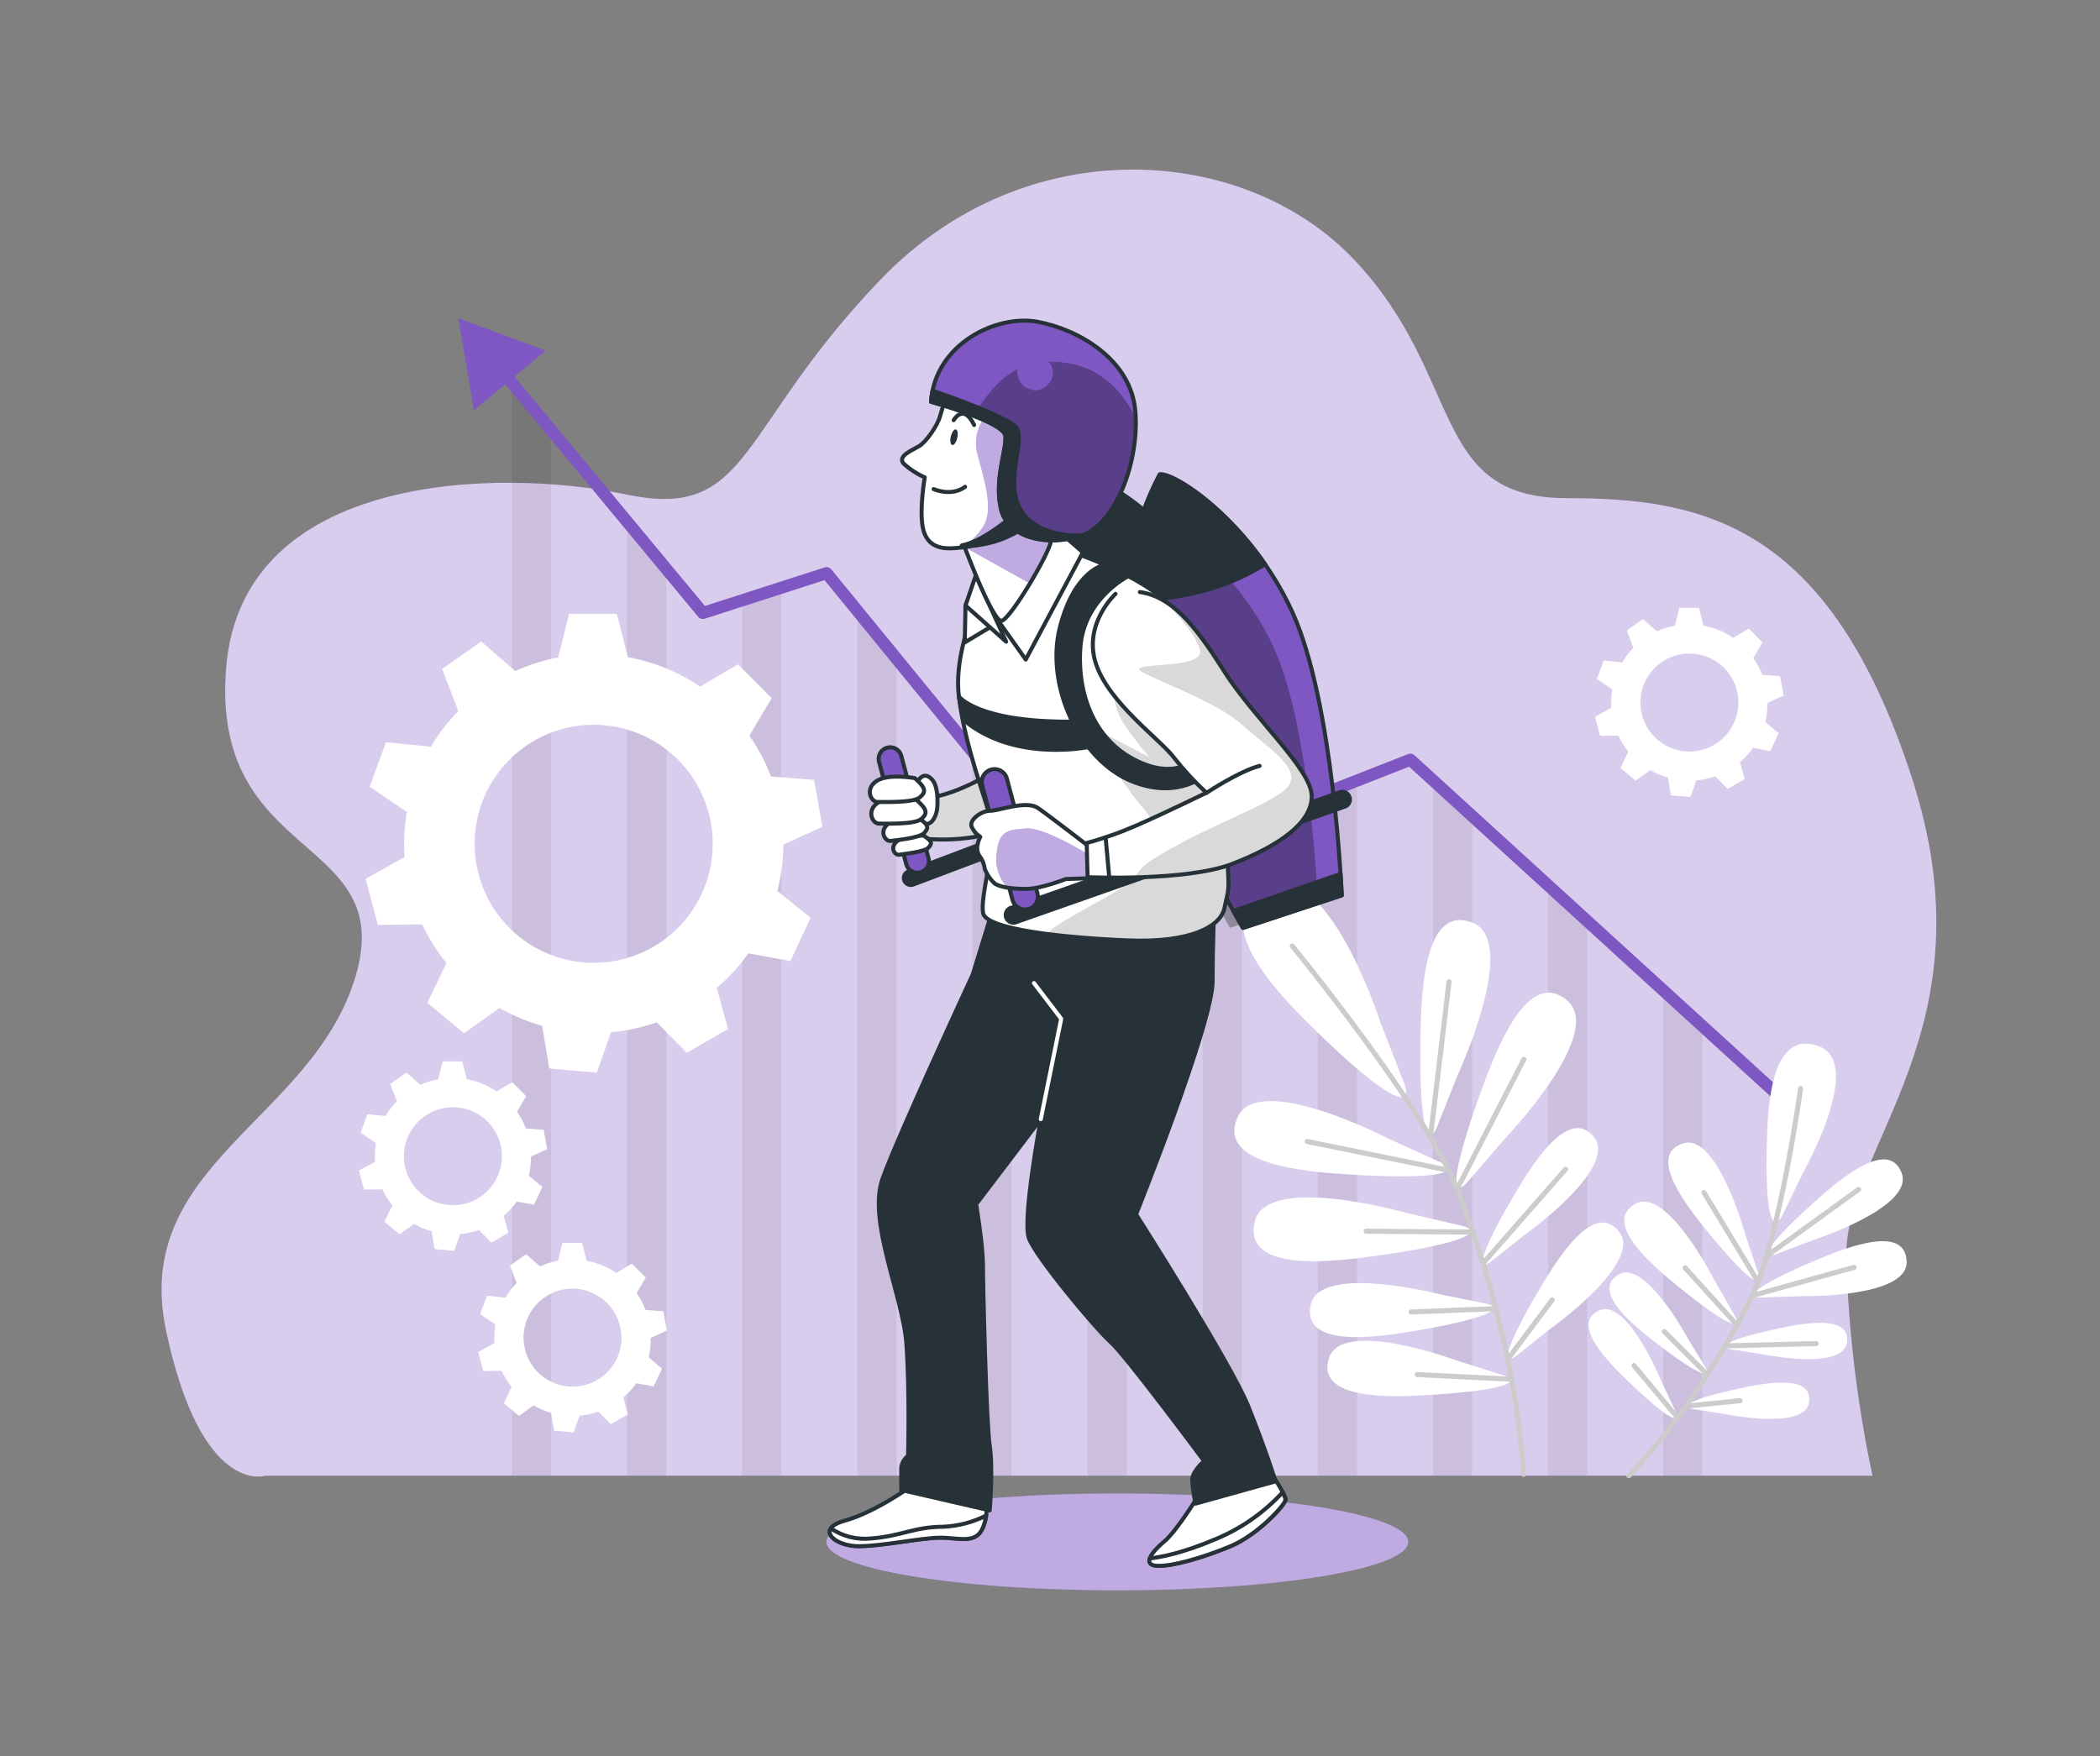 <svg width="520" height="435" viewBox="0 0 520 435" fill="none" xmlns="http://www.w3.org/2000/svg">
<rect x="0" y="0" width="520" height="435" fill="#808080" stroke="none"/>
<g clip-path="url(#clip0_21_1722)">
<path d="M463.673 365.511H65.67C65.67 365.511 49.846 370.73 41.118 329.582C32.389 288.433 77.312 277.475 87.994 241.988C98.675 206.5 52.075 213.97 55.993 165.406C59.91 116.842 123.912 115.904 154.975 122.448C186.038 128.991 182.154 106.569 218.072 69.205C253.99 31.841 308.358 35.582 335.526 64.537C362.694 93.492 353.976 123.375 387.952 123.375C421.929 123.375 452.992 129.918 473.373 192.485C493.754 255.053 456.501 283.655 457.174 311.86C457.743 329.901 459.918 347.856 463.673 365.511Z" fill="#7E57C2"/>
<path opacity="0.7" d="M463.673 365.511H65.67C65.67 365.511 49.846 370.73 41.118 329.582C32.389 288.433 77.312 277.475 87.994 241.988C98.675 206.5 52.075 213.97 55.993 165.406C59.91 116.842 123.912 115.904 154.975 122.448C186.038 128.991 182.154 106.569 218.072 69.205C253.99 31.841 308.358 35.582 335.526 64.537C362.694 93.492 353.976 123.375 387.952 123.375C421.929 123.375 452.992 129.918 473.373 192.485C493.754 255.053 456.501 283.655 457.174 311.86C457.743 329.901 459.918 347.856 463.673 365.511Z" fill="white"/>
<path opacity="0.07" d="M136.47 107.694V365.5H126.76V96.251L136.47 107.694ZM272.783 215.018L269.285 211.267V365.5H278.996V212.834L272.783 215.018ZM212.268 150.112V365.5H221.99V160.529L212.268 150.112ZM183.766 148.688V365.5H193.476V145.621L183.766 148.688ZM155.263 129.764V365.5H164.973V141.207L155.263 129.764ZM240.782 180.689V365.5H250.493V191.15L240.782 180.689ZM411.822 245.552V365.5H421.532V254.457L411.822 245.552ZM383.319 219.41V365.5H393.029V228.315L383.319 219.41ZM297.81 206.235V365.5H307.521V202.814L297.81 206.235ZM354.816 193.258V365.5H364.526V202.185L354.816 193.258ZM326.313 196.215V365.5H336.024V192.805L326.313 196.215Z" fill="black"/>
<path d="M443.667 274.32L349.232 188.16L268.335 219.863L204.676 141.957L174.043 151.822L124.1 91.627" stroke="#7E57C2" stroke-width="3" stroke-linecap="round" stroke-linejoin="round"/>
<path d="M135.146 86.849L113.484 78.827L117.369 101.603L135.146 86.849Z" fill="#7E57C2"/>
<path d="M161.122 331.391L165.117 329.571L164.267 324.782L159.853 324.44C159.29 322.961 158.549 321.556 157.646 320.257L159.919 316.428L156.476 312.985L152.614 315.281C150.39 313.773 147.876 312.747 145.232 312.268L144.128 307.854H139.262L138.159 312.268C136.637 312.555 135.156 313.022 133.745 313.659L130.258 310.646L126.285 313.46L127.929 317.775C126.871 318.87 125.949 320.089 125.182 321.405L120.591 320.93L118.881 325.488L122.677 328.07C122.495 329.135 122.403 330.212 122.401 331.292C122.401 331.756 122.401 332.208 122.401 332.66L118.406 334.867L119.675 339.579L124.189 339.513C124.853 340.926 125.686 342.252 126.671 343.464L124.773 347.557L128.503 350.691L132.123 348.098C133.491 348.887 134.951 349.506 136.47 349.941L137.199 354.355L142.043 354.785L143.51 350.647C145.102 350.508 146.67 350.171 148.178 349.643L151.235 352.755L155.45 350.316L154.347 346.123C155.564 345.082 156.65 343.896 157.58 342.592L161.861 343.386L163.925 338.972L160.614 336.192C160.98 334.618 161.151 333.006 161.122 331.391ZM153.916 331.303C153.916 333.704 153.204 336.051 151.871 338.047C150.537 340.043 148.641 341.599 146.423 342.518C144.205 343.436 141.764 343.677 139.41 343.208C137.055 342.74 134.893 341.584 133.195 339.886C131.497 338.189 130.341 336.026 129.873 333.671C129.405 331.317 129.645 328.876 130.564 326.658C131.482 324.44 133.038 322.544 135.034 321.211C137.03 319.877 139.377 319.165 141.778 319.165C144.99 319.177 148.066 320.461 150.332 322.736C152.599 325.011 153.872 328.092 153.872 331.303H153.916Z" fill="white"/>
<path d="M131.493 286.458L135.488 284.637L134.638 279.837L130.224 279.495C129.664 278.018 128.922 276.617 128.017 275.324L130.29 271.484L126.847 268.041L122.974 270.314C120.75 268.807 118.235 267.781 115.592 267.301L114.488 262.887H109.622L108.519 267.301C106.996 267.584 105.514 268.051 104.105 268.692L100.618 265.679L96.634 268.471L98.278 272.775C97.205 273.871 96.264 275.089 95.475 276.405L90.973 275.986L89.307 280.565L93.103 283.136C92.921 284.204 92.829 285.286 92.827 286.369C92.827 286.833 92.827 287.285 92.882 287.738L88.888 289.945L90.146 294.646L94.67 294.59C95.337 295.998 96.17 297.321 97.153 298.53L95.2 302.591L98.929 305.713L102.549 303.131C103.916 303.921 105.376 304.537 106.896 304.963L107.625 309.377L112.469 309.796L113.937 305.669C115.529 305.526 117.097 305.185 118.604 304.654L121.661 307.766L125.876 305.327L124.718 301.134C125.941 300.1 127.031 298.918 127.962 297.614L132.243 298.397L134.307 293.984L130.941 291.214C131.318 289.657 131.503 288.06 131.493 286.458ZM124.287 286.369C124.287 288.77 123.575 291.117 122.242 293.113C120.908 295.109 119.012 296.665 116.794 297.584C114.576 298.503 112.136 298.743 109.781 298.275C107.426 297.806 105.264 296.65 103.566 294.953C101.868 293.255 100.712 291.092 100.244 288.738C99.776 286.383 100.016 283.942 100.935 281.724C101.853 279.506 103.409 277.611 105.405 276.277C107.401 274.943 109.748 274.231 112.149 274.231C115.368 274.231 118.456 275.51 120.732 277.786C123.008 280.063 124.287 283.15 124.287 286.369Z" fill="white"/>
<path d="M193.962 209.192L203.639 204.778L201.587 193.148L190.905 192.32C189.55 188.739 187.756 185.34 185.564 182.201L191.082 172.899L182.728 164.545L173.349 170.063C167.956 166.408 161.86 163.92 155.45 162.758L152.736 152.054H140.928L138.214 162.835C134.552 163.523 130.987 164.653 127.598 166.201L119.157 158.896L109.479 165.671L113.474 176.11C110.87 178.773 108.592 181.737 106.687 184.938L95.575 183.834L91.537 194.869L100.74 201.115C100.296 203.706 100.071 206.331 100.067 208.96C100.067 210.064 100.067 211.167 100.199 212.271L90.522 217.678L93.578 229.088L104.536 228.944C106.145 232.366 108.164 235.578 110.55 238.512L105.827 248.344L114.864 255.936L123.692 249.657C127.017 251.557 130.564 253.039 134.252 254.071L136.007 264.642L147.77 265.679L151.312 255.66C155.174 255.319 158.977 254.496 162.634 253.21L170.06 260.758L180.279 254.854L177.476 244.68C180.436 242.158 183.074 239.283 185.332 236.117L195.716 238.037L200.704 227.333L192.494 220.657C193.449 216.91 193.941 213.059 193.962 209.192ZM176.494 208.993C176.494 214.825 174.764 220.526 171.524 225.374C168.285 230.223 163.68 234.002 158.292 236.234C152.904 238.466 146.976 239.05 141.256 237.912C135.537 236.774 130.283 233.966 126.16 229.843C122.036 225.719 119.228 220.465 118.09 214.746C116.952 209.026 117.536 203.098 119.768 197.71C122 192.322 125.779 187.717 130.628 184.478C135.476 181.238 141.177 179.509 147.009 179.509C150.881 179.507 154.716 180.269 158.294 181.75C161.872 183.231 165.123 185.403 167.861 188.141C170.599 190.879 172.771 194.13 174.252 197.708C175.733 201.286 176.495 205.121 176.494 208.993Z" fill="white"/>
<path d="M437.665 174.09L441.659 172.27L440.776 167.47L436.363 167.127C435.798 165.653 435.057 164.252 434.156 162.956L436.418 159.127L433.052 155.684L429.19 157.98C426.968 156.467 424.453 155.441 421.808 154.967L420.704 150.553H415.838L414.734 154.967C413.212 155.249 411.729 155.716 410.32 156.358L406.822 153.345L402.828 156.137L404.472 160.451C403.402 161.544 402.465 162.759 401.68 164.071L397.101 163.596L395.434 168.176L399.23 170.747C399.049 171.815 398.957 172.897 398.955 173.98C398.955 174.444 398.955 174.896 398.955 175.348L394.96 177.555L396.218 182.256L400.742 182.201C401.402 183.613 402.232 184.94 403.214 186.151L401.272 190.201L405.002 193.335L408.61 190.742C409.999 191.537 411.482 192.156 413.024 192.585L413.741 196.999L418.596 197.418L420.053 193.291C421.645 193.152 423.213 192.814 424.721 192.287L427.788 195.388L432.004 192.96L430.845 188.767C432.066 187.726 433.156 186.54 434.089 185.236L438.371 186.019L440.423 181.605L437.113 178.824C437.493 177.276 437.679 175.685 437.665 174.09ZM430.47 174.002C430.47 176.403 429.758 178.75 428.424 180.746C427.09 182.742 425.195 184.298 422.977 185.216C420.759 186.135 418.318 186.376 415.964 185.907C413.609 185.439 411.446 184.283 409.749 182.585C408.051 180.888 406.895 178.725 406.427 176.37C405.958 174.016 406.199 171.575 407.117 169.357C408.036 167.139 409.592 165.243 411.588 163.91C413.584 162.576 415.931 161.864 418.332 161.864C421.551 161.864 424.638 163.143 426.915 165.419C429.191 167.695 430.47 170.783 430.47 174.002Z" fill="white"/>
<path d="M355.909 278.91C353.702 284.427 351.362 280.013 351.726 256.785C351.892 245.905 352.664 223.681 364.692 228.569C376.257 233.27 361.018 266.088 361.018 266.088L355.909 278.91ZM372.461 282.22C372.461 282.22 397.554 256.079 388.141 247.88C378.353 239.339 370.408 260.118 366.712 270.347C358.822 292.196 359.55 297.151 363.478 292.637L372.461 282.22ZM377.758 305.68C377.758 305.68 400.721 289.327 394.718 281.691C388.461 273.746 379.38 288.477 375.076 295.771C365.884 311.33 365.719 315.226 369.371 312.323L377.758 305.68ZM383.97 329.063C383.97 329.063 406.934 312.721 400.931 305.085C394.685 297.139 385.603 311.871 381.289 319.165C372.097 334.713 371.942 338.619 375.584 335.717L383.97 329.063ZM343.859 282.044C343.859 282.044 311.725 265.315 306.495 276.648C301.055 288.444 323.235 290.232 334.082 290.894C357.255 292.328 361.812 290.232 356.383 287.738L343.859 282.044ZM348.383 300.45C348.383 300.45 313.568 290.452 310.699 302.591C307.709 315.237 329.8 312.577 340.57 311.076C363.567 307.865 367.617 304.908 361.801 303.551L348.383 300.45ZM356.361 320.533C356.361 320.533 326.677 312.875 324.537 323.215C322.33 333.974 340.912 331.215 349.994 329.692C369.371 326.448 372.726 323.855 367.771 322.84L356.361 320.533ZM361.007 337.085C361.007 337.085 332.316 326.315 329.072 336.368C325.762 346.829 344.521 346.068 353.702 345.516C373.31 344.346 376.875 342.128 372.108 340.583L361.007 337.085ZM341.784 253.122C341.784 253.122 328.686 212.403 313.822 219.797C298.373 227.521 316.216 245.861 325.166 254.644C344.256 273.404 350.159 274.717 347.644 268.173L341.784 253.122Z" fill="white"/>
<path d="M320.001 234.318C320.001 234.318 352.907 274.463 360.83 294.557C369.867 317.653 376.036 343.662 377.249 365.18" stroke="#CCCCCC" stroke-width="1.252" stroke-linecap="round" stroke-linejoin="round"/>
<path d="M354.231 281.448L358.811 243.168" stroke="#CCCCCC" stroke-width="1.252" stroke-linecap="round" stroke-linejoin="round"/>
<path d="M360.786 294.557L377.338 262.38" stroke="#CCCCCC" stroke-width="1.252" stroke-linecap="round" stroke-linejoin="round"/>
<path d="M358.37 289.79L323.698 282.728" stroke="#CCCCCC" stroke-width="1.252" stroke-linecap="round" stroke-linejoin="round"/>
<path d="M367.297 312.82L387.678 289.592" stroke="#CCCCCC" stroke-width="1.252" stroke-linecap="round" stroke-linejoin="round"/>
<path d="M364.45 305.173L338.275 304.941" stroke="#CCCCCC" stroke-width="1.252" stroke-linecap="round" stroke-linejoin="round"/>
<path d="M369.481 324.164L349.409 324.958" stroke="#CCCCCC" stroke-width="1.252" stroke-linecap="round" stroke-linejoin="round"/>
<path d="M373.608 336.291L384.356 321.968" stroke="#CCCCCC" stroke-width="1.252" stroke-linecap="round" stroke-linejoin="round"/>
<path d="M374.392 341.621L350.921 340.451" stroke="#CCCCCC" stroke-width="1.252" stroke-linecap="round" stroke-linejoin="round"/>
<path d="M439.784 310.624C435.734 312.147 436.981 308.737 449.505 297.515C455.376 292.262 467.58 281.746 470.891 290.552C474.069 299.004 449.097 307.104 449.097 307.104L439.784 310.624ZM446.162 321.03C446.162 321.03 472.392 321.526 472.127 312.489C471.862 303.087 456.899 309.068 449.638 312.136C434.189 318.679 431.872 321.504 436.197 321.372L446.162 321.03ZM436.231 335.375C436.231 335.375 456.226 339.557 457.329 332.605C458.433 325.377 446.184 327.794 440.192 329.085C427.392 331.833 425.24 333.665 428.572 334.194L436.231 335.375ZM426.851 350.184C426.851 350.184 446.835 354.355 447.95 347.414C449.053 340.186 436.793 342.592 430.801 343.883C418.012 346.642 415.86 348.473 419.182 349.003L426.851 350.184ZM432.148 305.725C432.148 305.725 425.251 280.411 416.699 283.202C407.75 286.105 417.703 298.784 422.68 304.886C433.306 317.918 436.661 319.308 435.326 315.192L432.148 305.725ZM424.578 317.19C424.578 317.19 412.782 293.752 404.914 298.188C396.726 302.822 408.997 313.261 415.088 318.249C428.098 328.909 431.64 329.604 429.532 325.841L424.578 317.19ZM417.813 331.292C417.813 331.292 407.297 311.75 400.754 315.689C393.923 319.783 404.55 328.335 409.813 332.418C421.069 341.124 424.092 341.632 422.205 338.498L417.813 331.292ZM411.281 341.908C411.281 341.908 402.905 321.361 395.965 324.583C388.748 327.893 398.403 337.56 403.214 342.172C413.466 352.038 416.456 352.854 414.878 349.544L411.281 341.908ZM446.504 290.419C446.504 290.419 461.721 263.439 450.476 259.169C438.769 254.755 437.797 273.249 437.522 282.342C436.926 301.719 439.122 305.515 441.373 300.946L446.504 290.419Z" fill="white"/>
<path d="M445.865 269.607C445.865 269.607 440.678 306.839 433.859 320.908C426.024 337.063 414.206 354.266 403.348 365.5" stroke="#CCCCCC" stroke-width="1.252" stroke-linecap="round" stroke-linejoin="round"/>
<path d="M437.61 310.977L460.232 294.59" stroke="#CCCCCC" stroke-width="1.252" stroke-linecap="round" stroke-linejoin="round"/>
<path d="M433.858 320.909L459.117 313.89" stroke="#CCCCCC" stroke-width="1.252" stroke-linecap="round" stroke-linejoin="round"/>
<path d="M435.205 317.278L421.93 295.363" stroke="#CCCCCC" stroke-width="1.252" stroke-linecap="round" stroke-linejoin="round"/>
<path d="M427.348 333.345L449.726 332.771" stroke="#CCCCCC" stroke-width="1.252" stroke-linecap="round" stroke-linejoin="round"/>
<path d="M430.019 328.07L417.273 314.034" stroke="#CCCCCC" stroke-width="1.252" stroke-linecap="round" stroke-linejoin="round"/>
<path d="M422.393 340.087L412.098 329.802" stroke="#CCCCCC" stroke-width="1.252" stroke-linecap="round" stroke-linejoin="round"/>
<path d="M417.969 348.242L430.868 346.917" stroke="#CCCCCC" stroke-width="1.252" stroke-linecap="round" stroke-linejoin="round"/>
<path d="M415.518 351.276L404.604 338.222" stroke="#CCCCCC" stroke-width="1.252" stroke-linecap="round" stroke-linejoin="round"/>
<path d="M276.678 393.904C316.468 393.904 348.724 388.528 348.724 381.898C348.724 375.267 316.468 369.892 276.678 369.892C236.888 369.892 204.632 375.267 204.632 381.898C204.632 388.528 236.888 393.904 276.678 393.904Z" fill="#7E57C2"/>
<path opacity="0.5" d="M276.678 393.904C316.468 393.904 348.724 388.528 348.724 381.898C348.724 375.267 316.468 369.892 276.678 369.892C236.888 369.892 204.632 375.267 204.632 381.898C204.632 388.528 236.888 393.904 276.678 393.904Z" fill="white"/>
<path d="M270.454 119.137C262.313 134.038 260.128 151.473 264.341 167.922C271.414 195.575 291.045 227.576 291.045 227.576L315.498 219.852C315.498 219.852 313.567 173.87 303.272 152.12C292.976 130.371 273.996 118.508 270.454 119.137Z" fill="#263238" stroke="#263238" stroke-linecap="round" stroke-linejoin="round"/>
<path d="M287.183 117.515C279.026 133.041 276.851 151.02 281.07 168.043C288.154 196.734 307.785 229.838 307.785 229.838L332.238 221.761C332.238 221.761 330.307 174.146 320.011 151.613C309.716 129.08 290.703 116.93 287.183 117.515Z" fill="#7E57C2"/>
<path opacity="0.29" d="M286.288 130.172C279.054 143.941 277.126 159.887 280.87 174.984C287.149 200.364 304.562 229.783 304.562 229.783L326.256 222.655C326.256 222.655 324.546 180.402 315.409 160.429C306.272 140.456 289.4 129.631 286.288 130.172Z" fill="black"/>
<path d="M287.183 117.515C279.026 133.041 276.851 151.02 281.07 168.043C288.154 196.734 307.785 229.838 307.785 229.838L332.238 221.761C332.238 221.761 330.307 174.146 320.011 151.613C309.716 129.08 290.703 116.93 287.183 117.515Z" stroke="#263238" stroke-linecap="round" stroke-linejoin="round"/>
<path d="M287.183 117.515C282.101 127.06 279.309 137.657 279.028 148.467C283.693 148.667 288.365 148.334 292.954 147.474C300.15 146.206 307.039 143.585 313.258 139.75C302.963 124.875 290.041 116.996 287.183 117.515Z" fill="#263238" stroke="#263238" stroke-linecap="round" stroke-linejoin="round"/>
<path d="M331.941 216.453L305.402 225.645C306.881 228.293 307.786 229.816 307.786 229.816L332.239 221.761C332.239 221.761 332.151 219.785 331.941 216.453Z" fill="#263238" stroke="#263238" stroke-linecap="round" stroke-linejoin="round"/>
<path d="M226.117 367.784C226.117 367.784 216.848 374.526 209.267 376.612C201.686 378.697 206.74 382.924 212.632 382.924C218.525 382.924 228.225 380.816 232.859 380.816C237.494 380.816 241.687 382.504 243.397 378.289C245.108 374.074 243.817 371.547 243.817 371.547C243.817 371.547 232.02 368.203 226.117 367.784Z" fill="white" stroke="#263238" stroke-linecap="round" stroke-linejoin="round"/>
<path d="M233.675 378.146C226.359 378.146 223.269 380.463 215.755 381.037C212.226 381.428 208.673 380.548 205.735 378.554C204.323 380.618 208.251 382.968 212.632 382.968C218.535 382.968 228.224 380.86 232.859 380.86C237.493 380.86 241.686 382.549 243.397 378.334C243.782 377.389 244.045 376.399 244.18 375.387C240.907 377.023 237.33 377.962 233.675 378.146Z" fill="white" stroke="#263238" stroke-linecap="round" stroke-linejoin="round"/>
<path d="M297.104 369.859C297.104 369.859 291.52 379.117 288.276 381.81C285.031 384.502 282.88 387.592 286.532 387.79C290.185 387.989 297.721 385.859 304.662 382.968C311.603 380.077 318.345 372.562 318.345 371.404C318.345 370.245 314.881 365.037 314.881 365.037C314.881 365.037 301.926 367.166 297.104 369.859Z" fill="white" stroke="#263238" stroke-linecap="round" stroke-linejoin="round"/>
<path d="M317.595 369.627C313.061 374.558 307.522 378.46 301.352 381.07C292.833 384.723 287.272 385.716 284.7 385.992C284.358 387.007 284.789 387.735 286.499 387.823C290.163 388.011 297.688 385.892 304.629 383.001C311.57 380.11 318.312 372.595 318.312 371.437C318.184 370.795 317.941 370.182 317.595 369.627Z" fill="white" stroke="#263238" stroke-linecap="round" stroke-linejoin="round"/>
<path d="M245.924 224.95L240.87 241.38C240.87 241.38 222.287 281.404 218.535 291.942C214.783 302.48 223.589 321.019 224.439 332.771C225.289 344.523 224.858 360.578 224.858 360.578C224.391 360.929 224.001 361.371 223.71 361.877C223.42 362.384 223.236 362.944 223.17 363.525V369.042L245.074 374.096C245.074 374.096 245.924 363.569 245.074 358.095C244.224 352.622 243.397 318.481 243.397 313.427C243.397 308.373 241.708 298.265 241.708 298.265L257.72 277.199C257.72 277.199 253.085 302.05 254.774 306.684C256.462 311.319 271.204 329.019 274.989 332.384C278.774 335.75 298.162 361.88 298.162 361.88C298.162 361.88 295.216 364.407 295.216 366.515C295.338 368.502 295.618 370.476 296.055 372.419L315.862 366.901C315.862 366.901 313.335 358.901 309.12 348.363C304.905 337.825 281.312 300.759 281.312 300.759C281.312 300.759 300.27 253.563 300.27 243.036C300.27 232.508 300.689 224.917 300.689 224.917C300.689 224.917 267.828 233.8 245.924 224.95Z" fill="#263238" stroke="#263238" stroke-linecap="round" stroke-linejoin="round"/>
<path d="M257.721 277.2L262.774 252.338L256.032 243.488" stroke="white" stroke-linecap="round" stroke-linejoin="round"/>
<path d="M225.874 219.157C225.446 219.244 225.002 219.166 224.63 218.938C224.258 218.71 223.986 218.349 223.87 217.929C223.754 217.509 223.801 217.06 224.003 216.673C224.205 216.286 224.546 215.991 224.958 215.846L268.755 199.294C268.966 199.214 269.192 199.177 269.417 199.184C269.643 199.192 269.866 199.243 270.072 199.337C270.278 199.43 270.463 199.563 270.618 199.728C270.772 199.893 270.893 200.086 270.973 200.298C271.052 200.51 271.09 200.735 271.082 200.961C271.075 201.187 271.023 201.409 270.93 201.615C270.837 201.821 270.704 202.007 270.539 202.161C270.374 202.316 270.18 202.436 269.969 202.516L226.183 219.068C226.082 219.107 225.979 219.136 225.874 219.157Z" fill="#263238" stroke="#263238" stroke-linecap="round" stroke-linejoin="round"/>
<path d="M227.717 197.484C227.717 197.484 232.418 198.897 245.03 191.779L248.495 205.407C248.495 205.407 239.546 209.269 226.315 207.449L227.717 197.484Z" fill="white"/>
<path opacity="0.15" d="M227.717 197.484C227.717 197.484 232.418 198.897 245.03 191.779L248.495 205.407C248.495 205.407 239.546 209.269 226.315 207.449L227.717 197.484Z" fill="black"/>
<path d="M227.717 197.484C227.717 197.484 232.418 198.897 245.03 191.779L248.495 205.407C248.495 205.407 239.546 209.269 226.315 207.449L227.717 197.484Z" stroke="#263238" stroke-linecap="round" stroke-linejoin="round"/>
<path d="M227.143 216.155C226.519 216.152 225.913 215.945 225.418 215.564C224.924 215.183 224.568 214.65 224.406 214.047L217.664 188.667C217.568 188.305 217.545 187.928 217.595 187.556C217.645 187.185 217.768 186.827 217.957 186.503C218.145 186.18 218.396 185.896 218.694 185.669C218.992 185.442 219.332 185.276 219.694 185.18C220.057 185.085 220.434 185.061 220.805 185.112C221.177 185.162 221.534 185.285 221.858 185.473C222.182 185.662 222.466 185.912 222.693 186.211C222.92 186.509 223.086 186.849 223.181 187.211L229.924 212.591C230.02 212.95 230.045 213.325 229.996 213.694C229.947 214.063 229.826 214.419 229.639 214.741C229.453 215.063 229.204 215.345 228.909 215.57C228.613 215.796 228.275 215.961 227.915 216.056C227.664 216.125 227.404 216.159 227.143 216.155Z" fill="#7E57C2" stroke="#263238" stroke-miterlimit="10"/>
<path d="M229.747 192.265C226.525 190.874 224.119 200.728 228.246 203.631C230.453 205.175 231.844 202.24 232.053 200.32C232.263 198.4 232.197 195.068 231.104 193.49C230.771 192.966 230.302 192.543 229.747 192.265Z" fill="white" stroke="#263238" stroke-linecap="round" stroke-linejoin="round"/>
<path d="M228.698 206.963C228.698 206.963 223.92 206.786 222.077 208.387C220.235 209.987 221.603 211.896 222.695 211.697C223.788 211.498 228.864 211.024 229.868 209.976C230.872 208.927 230.883 208.342 228.698 206.963Z" fill="white" stroke="#263238" stroke-linecap="round" stroke-linejoin="round"/>
<path d="M227.408 202.571C227.408 202.571 221.89 202.262 219.761 204.171C217.631 206.08 219.275 208.464 220.544 208.287C221.813 208.111 227.706 207.581 228.853 206.312C230.001 205.043 230.012 204.293 227.408 202.571Z" fill="white" stroke="#263238" stroke-linecap="round" stroke-linejoin="round"/>
<path d="M226.9 198.08C226.9 198.08 220.169 196.844 217.322 198.853C214.475 200.861 216.064 204.006 217.642 203.995C219.22 203.984 226.47 204.237 228.07 202.891C229.67 201.545 229.758 200.585 226.9 198.08Z" fill="white" stroke="#263238" stroke-linecap="round" stroke-linejoin="round"/>
<path d="M226.537 192.728C226.537 192.728 219.816 191.492 216.958 193.501C214.1 195.509 215.711 198.643 217.289 198.632C218.867 198.621 226.117 198.875 227.717 197.528C229.317 196.182 229.395 195.277 226.537 192.728Z" fill="white" stroke="#263238" stroke-linecap="round" stroke-linejoin="round"/>
<path d="M244.125 144.627C244.125 144.627 235.871 159.789 237.438 172.501C239.005 185.213 244.125 197.881 245.46 203.487C246.796 209.093 242.558 222.246 243.452 226.219C244.346 230.191 263.072 232.244 279.128 232.917C295.183 233.59 302.301 229.342 303.205 224.884C304.11 220.425 304.541 221.099 303.868 212.845C303.194 204.591 295.845 160.904 291.387 152.429C286.929 143.954 265.753 136.605 262.178 135.689C258.603 134.773 248.771 136.164 244.125 144.627Z" fill="white"/>
<path opacity="0.15" d="M284.259 155.143L275.796 168.385C275.796 168.385 275.067 174.642 278.378 179.42C280.313 182.243 282.402 184.958 284.635 187.553L268.436 179.089C268.436 179.089 279.117 195.641 282.052 198.952C284.988 202.262 289.413 207.779 284.999 214.047C280.728 220.094 261.318 227.874 259.376 231.372C265.456 232.144 272.518 232.652 279.128 232.928C295.173 233.59 302.301 229.352 303.206 224.894C304.111 220.436 304.541 221.109 303.868 212.855C303.239 205.131 296.751 166.333 292.271 154.47C288.927 153.665 286.058 153.698 284.259 155.143Z" fill="black"/>
<path d="M244.125 144.627C244.125 144.627 235.871 159.789 237.438 172.501C239.005 185.213 244.125 197.881 245.46 203.487C246.796 209.093 242.558 222.246 243.452 226.219C244.346 230.191 263.072 232.244 279.128 232.917C295.183 233.59 302.301 229.342 303.205 224.884C304.11 220.425 304.541 221.099 303.868 212.845C303.194 204.591 295.845 160.904 291.387 152.429C286.929 143.954 265.753 136.605 262.178 135.689C258.603 134.773 248.771 136.164 244.125 144.627Z" stroke="#263238" stroke-linecap="round" stroke-linejoin="round"/>
<path d="M261.517 131.033L245.461 151.315L253.991 163.354L268.148 136.804L261.517 131.033Z" fill="white" stroke="#263238" stroke-linecap="round" stroke-linejoin="round"/>
<path d="M239.071 149.968L238.895 159.116L246.211 154.724L239.071 149.968Z" fill="white" stroke="#263238" stroke-linecap="round" stroke-linejoin="round"/>
<path d="M241.642 142.465L239.071 149.968L249.135 158.929L241.642 142.465Z" fill="white" stroke="#263238" stroke-linecap="round" stroke-linejoin="round"/>
<path d="M237.56 132.048C237.56 132.048 245.725 154.46 248.065 153.753C250.404 153.047 259.739 137.201 260.203 134.144C260.666 131.088 257.4 123.871 257.4 123.871C252.959 124.948 248.652 126.513 244.556 128.539C237.317 132.048 237.56 132.048 237.56 132.048Z" fill="white"/>
<path d="M244.556 128.539L244.247 128.693C244.056 129.33 243.773 129.936 243.408 130.492C241.29 133.659 239.491 134.652 238.652 134.961C238.719 135.138 238.785 135.314 238.862 135.502L255.039 144.517C257.643 140.181 259.972 135.689 260.203 134.178C260.667 131.143 257.4 123.904 257.4 123.904C252.961 124.97 248.653 126.525 244.556 128.539Z" fill="#7E57C2"/>
<path opacity="0.5" d="M244.556 128.539L244.247 128.693C244.056 129.33 243.773 129.936 243.408 130.492C241.29 133.659 239.491 134.652 238.652 134.961C238.719 135.138 238.785 135.314 238.862 135.502L255.039 144.517C257.643 140.181 259.972 135.689 260.203 134.178C260.667 131.143 257.4 123.904 257.4 123.904C252.961 124.97 248.653 126.525 244.556 128.539Z" fill="white"/>
<path d="M237.56 132.048C237.56 132.048 245.725 154.46 248.065 153.753C250.404 153.047 259.739 137.201 260.203 134.144C260.666 131.088 257.4 123.871 257.4 123.871C252.959 124.948 248.652 126.513 244.556 128.539C237.317 132.048 237.56 132.048 237.56 132.048Z" stroke="#263238" stroke-linecap="round" stroke-linejoin="round"/>
<path d="M237.438 172.501C237.438 172.501 242.117 178.968 265.522 178.736L269.759 184.982C269.759 184.982 251.254 188.998 238.553 178.294L237.438 172.501Z" fill="#263238" stroke="#263238" stroke-linecap="round" stroke-linejoin="round"/>
<path d="M273.324 139.949C273.324 139.949 265.975 141.284 262.411 155.552C258.846 169.82 267.31 188.546 280.684 193.677C294.059 198.808 300.977 189.66 300.977 189.66L298.969 184.761C298.969 184.761 294.29 193.898 282.693 188.998C271.095 184.099 266.637 172.104 267.531 160.231C268.425 148.357 279.128 142.851 279.128 142.851L273.324 139.949Z" fill="#263238" stroke="#263238" stroke-linecap="round" stroke-linejoin="round"/>
<path d="M250.978 228.525C250.497 228.541 250.028 228.372 249.668 228.053C249.307 227.734 249.082 227.29 249.038 226.811C248.994 226.331 249.135 225.853 249.432 225.475C249.729 225.096 250.16 224.845 250.636 224.773L332.018 196.149C332.512 196.055 333.024 196.162 333.44 196.446C333.856 196.729 334.142 197.166 334.236 197.661C334.329 198.155 334.222 198.667 333.939 199.083C333.655 199.499 333.218 199.785 332.724 199.879L251.331 228.503C251.214 228.521 251.096 228.529 250.978 228.525Z" fill="#263238" stroke="#263238" stroke-linecap="round" stroke-linejoin="round"/>
<path d="M253.781 225.27C253.085 225.27 252.409 225.041 251.856 224.618C251.304 224.195 250.906 223.602 250.724 222.931L243.254 194.648C243.121 194.239 243.073 193.807 243.113 193.379C243.153 192.95 243.28 192.535 243.486 192.157C243.692 191.779 243.973 191.447 244.311 191.182C244.65 190.916 245.039 190.722 245.454 190.612C245.87 190.501 246.304 190.477 246.73 190.54C247.155 190.603 247.564 190.752 247.93 190.978C248.296 191.204 248.612 191.502 248.859 191.854C249.106 192.206 249.279 192.605 249.367 193.026L256.893 221.297C257.109 222.104 256.999 222.963 256.586 223.688C256.173 224.413 255.49 224.946 254.686 225.171C254.39 225.243 254.085 225.276 253.781 225.27Z" fill="#7E57C2" stroke="#263238" stroke-miterlimit="10"/>
<path d="M269.736 209.722C269.736 209.722 259.926 202.152 257.035 200.144C254.144 198.135 247.446 200.806 245.217 200.806C242.988 200.806 240.086 203.013 240.538 204.602C240.977 205.7 241.749 206.634 242.745 207.272C242.745 207.272 241.178 209.953 242.514 211.962C243.254 212.923 243.719 214.067 243.86 215.272C244.405 216.626 245.241 217.843 246.31 218.836C247.645 219.73 250.547 220.172 254.111 220.172C257.675 220.172 263.921 217.722 263.921 217.722L270.167 217.501L269.736 209.722Z" fill="white"/>
<path d="M263.966 217.755L270.212 217.534L270.123 216L269.174 211.454C269.174 211.454 258.504 204.833 254.079 205.197C249.654 205.561 247.094 205.528 246.719 212.193C246.62 213.61 246.823 215.031 247.316 216.363C247.809 217.695 248.58 218.907 249.577 219.918C251.093 220.133 252.624 220.237 254.156 220.227C257.72 220.205 263.966 217.755 263.966 217.755Z" fill="#7E57C2"/>
<path opacity="0.5" d="M263.966 217.755L270.212 217.534L270.123 216L269.174 211.454C269.174 211.454 258.504 204.833 254.079 205.197C249.654 205.561 247.094 205.528 246.719 212.193C246.62 213.61 246.823 215.031 247.316 216.363C247.809 217.695 248.58 218.907 249.577 219.918C251.093 220.133 252.624 220.237 254.156 220.227C257.72 220.205 263.966 217.755 263.966 217.755Z" fill="white"/>
<path d="M269.736 209.722C269.736 209.722 259.926 202.152 257.035 200.144C254.144 198.135 247.446 200.806 245.217 200.806C242.988 200.806 240.086 203.013 240.538 204.602C240.977 205.7 241.749 206.634 242.745 207.272C242.745 207.272 241.178 209.953 242.514 211.962C243.254 212.923 243.719 214.067 243.86 215.272C244.405 216.626 245.241 217.843 246.31 218.836C247.645 219.73 250.547 220.172 254.111 220.172C257.675 220.172 263.921 217.722 263.921 217.722L270.167 217.501L269.736 209.722Z" stroke="#263238" stroke-linecap="round" stroke-linejoin="round"/>
<path d="M276.225 147.088C276.225 147.088 268.203 154.437 271.326 164.247C274.449 174.057 287.393 183.194 290.703 187.652C293.138 190.766 295.825 193.674 298.736 196.348C298.736 196.348 288.695 201.258 281.566 204.381C277.521 206.158 273.349 207.634 269.086 208.795L269.307 217.258C269.307 217.258 293.826 218.362 305.192 213.948C316.558 209.534 324.812 203.917 324.812 197.23C324.812 190.543 310.566 178.074 302.974 166.035C295.382 153.996 289.82 147.75 282.25 146.636" fill="white"/>
<path opacity="0.15" d="M305.203 213.959C316.58 209.545 324.823 203.928 324.823 197.241C324.823 190.554 310.566 178.074 302.974 166.035C297.534 157.384 293.12 151.745 288.254 148.832C290.373 150.95 296.839 157.715 297.148 161.4C297.512 165.814 279.117 163.982 282.428 166.189C285.738 168.396 300.823 173.549 307.454 179.431C314.086 185.313 322.539 190.466 318.864 194.88C315.19 199.294 297.898 204.811 285.374 212.911C283.543 213.972 282.021 215.494 280.96 217.325C288.839 217.17 298.991 216.398 305.203 213.959Z" fill="black"/>
<path d="M276.225 147.088C276.225 147.088 268.203 154.437 271.326 164.247C274.449 174.057 287.393 183.194 290.703 187.652C293.138 190.766 295.825 193.674 298.736 196.348C298.736 196.348 288.695 201.258 281.566 204.381C277.521 206.158 273.349 207.634 269.086 208.795L269.307 217.258C269.307 217.258 293.826 218.362 305.192 213.948C316.558 209.534 324.812 203.917 324.812 197.23C324.812 190.543 310.566 178.074 302.974 166.035C295.382 153.996 289.82 147.75 282.25 146.636" stroke="#263238" stroke-linecap="round" stroke-linejoin="round"/>
<path d="M273.776 207.493L274.67 217.303" stroke="#263238" stroke-linecap="round" stroke-linejoin="round"/>
<path d="M298.748 196.381C298.748 196.381 306.77 191.029 311.902 189.694" stroke="#263238" stroke-linecap="round" stroke-linejoin="round"/>
<path d="M235.077 96.383C234.199 98.548 233.436 100.758 232.793 103.004C232.252 105.277 229.372 109.393 227.684 110.442C225.995 111.49 222.056 112.957 223.788 114.855C225.328 116.253 227.083 117.393 228.986 118.232C228.986 118.232 227.628 126.067 228.489 130.58C229.35 135.093 232.528 135.855 235.408 135.811C238.288 135.766 249.157 134.475 252.832 130.061C256.507 125.647 262.421 111.688 259.519 102.618C256.617 93.547 240.219 87.765 235.077 96.383Z" fill="white"/>
<path d="M241.94 112.086C243.408 117.978 246.354 126.067 243.408 130.492C240.461 134.917 238.122 135.104 238.122 135.104L238.85 135.502C243.264 134.917 250.073 133.361 252.831 130.051C256.506 125.637 262.421 111.678 259.519 102.607C259.071 101.265 258.383 100.016 257.488 98.921L245.251 101.415C245.251 101.415 240.461 106.193 241.94 112.086Z" fill="#7E57C2"/>
<path opacity="0.5" d="M241.94 112.086C243.408 117.978 246.354 126.067 243.408 130.492C240.461 134.917 238.122 135.104 238.122 135.104L238.85 135.502C243.264 134.917 250.073 133.361 252.831 130.051C256.506 125.637 262.421 111.678 259.519 102.607C259.071 101.265 258.383 100.016 257.488 98.921L245.251 101.415C245.251 101.415 240.461 106.193 241.94 112.086Z" fill="white"/>
<path d="M235.077 96.383C234.199 98.548 233.436 100.758 232.793 103.004C232.252 105.277 229.372 109.393 227.684 110.442C225.995 111.49 222.056 112.957 223.788 114.855C225.328 116.253 227.083 117.393 228.986 118.232C228.986 118.232 227.628 126.067 228.489 130.58C229.35 135.093 232.528 135.855 235.408 135.811C238.288 135.766 249.157 134.475 252.832 130.061C256.506 125.647 262.421 111.688 259.519 102.618C256.617 93.547 240.219 87.765 235.077 96.383Z" stroke="#263238" stroke-linecap="round" stroke-linejoin="round"/>
<path d="M249.875 128.461C249.875 128.461 243.254 134.155 238.178 135.082C238.178 135.082 247.006 136.34 256.198 128.759L249.875 128.461Z" fill="#263238" stroke="#263238" stroke-linecap="round" stroke-linejoin="round"/>
<path d="M236.146 104.075C236.146 104.075 238.563 99.76 241.211 105.266" stroke="#263238" stroke-linecap="round" stroke-linejoin="round"/>
<path d="M231.181 121.134C231.181 121.134 235.517 123.11 238.982 120.572" stroke="#263238" stroke-linecap="round" stroke-linejoin="round"/>
<path d="M237.031 108.477C236.777 109.581 236.225 110.331 235.784 110.221C235.342 110.11 235.188 109.173 235.442 108.102C235.695 107.032 236.247 106.259 236.689 106.359C237.13 106.458 237.284 107.407 237.031 108.477Z" fill="#263238"/>
<path d="M230.542 99.517C230.542 99.517 248.562 104.461 248.948 107.915C249.334 111.369 246.156 118.652 247.845 125.99C249.533 133.328 259.53 135.458 267.873 132.611C276.215 129.764 282.218 114.403 281.114 101.713C280.011 89.023 267.089 81.619 256.981 79.71C246.873 77.801 231.524 85.117 230.542 99.517Z" fill="#7E57C2"/>
<path opacity="0.29" d="M264.761 90.005C263.071 89.71 261.357 89.573 259.641 89.597C260.333 90.294 260.728 91.231 260.745 92.212C260.745 93.383 260.28 94.505 259.452 95.333C258.624 96.161 257.501 96.626 256.331 96.626C255.16 96.626 254.038 96.161 253.21 95.333C252.382 94.505 251.917 93.383 251.917 92.212C251.916 91.933 251.949 91.655 252.016 91.385C247.492 93.658 244.292 97.851 240.981 102.916C245.064 104.494 248.827 106.359 249.004 107.915C249.401 111.369 246.212 118.652 247.9 125.99C249.589 133.328 259.586 135.458 267.928 132.611C275.807 129.929 281.601 116.058 281.303 103.799C279.78 100.477 275.134 91.782 264.761 90.005Z" fill="black"/>
<path d="M230.542 99.517C230.542 99.517 248.562 104.461 248.948 107.915C249.334 111.369 246.156 118.652 247.845 125.99C249.533 133.328 259.53 135.458 267.873 132.611C276.215 129.764 282.218 114.403 281.114 101.713C280.011 89.023 267.089 81.619 256.981 79.71C246.873 77.801 231.524 85.117 230.542 99.517Z" stroke="#263238" stroke-linecap="round" stroke-linejoin="round"/>
<path d="M252.876 126.508C248.463 119.457 254.19 108.853 251.552 105.807C249.345 103.302 235.883 98.469 230.917 96.748C230.734 97.662 230.608 98.587 230.542 99.517C230.542 99.517 248.562 104.461 248.948 107.915C249.334 111.369 246.156 118.652 247.845 125.99C249.533 133.328 259.53 135.458 267.873 132.611H267.983C262.068 132.897 255.768 131.132 252.876 126.508Z" fill="#263238" stroke="#263238" stroke-linecap="round" stroke-linejoin="round"/>
</g>
<defs>
<clipPath id="clip0_21_1722">
<rect width="440" height="352" fill="white" transform="translate(40 42)"/>
</clipPath>
</defs>
</svg>
